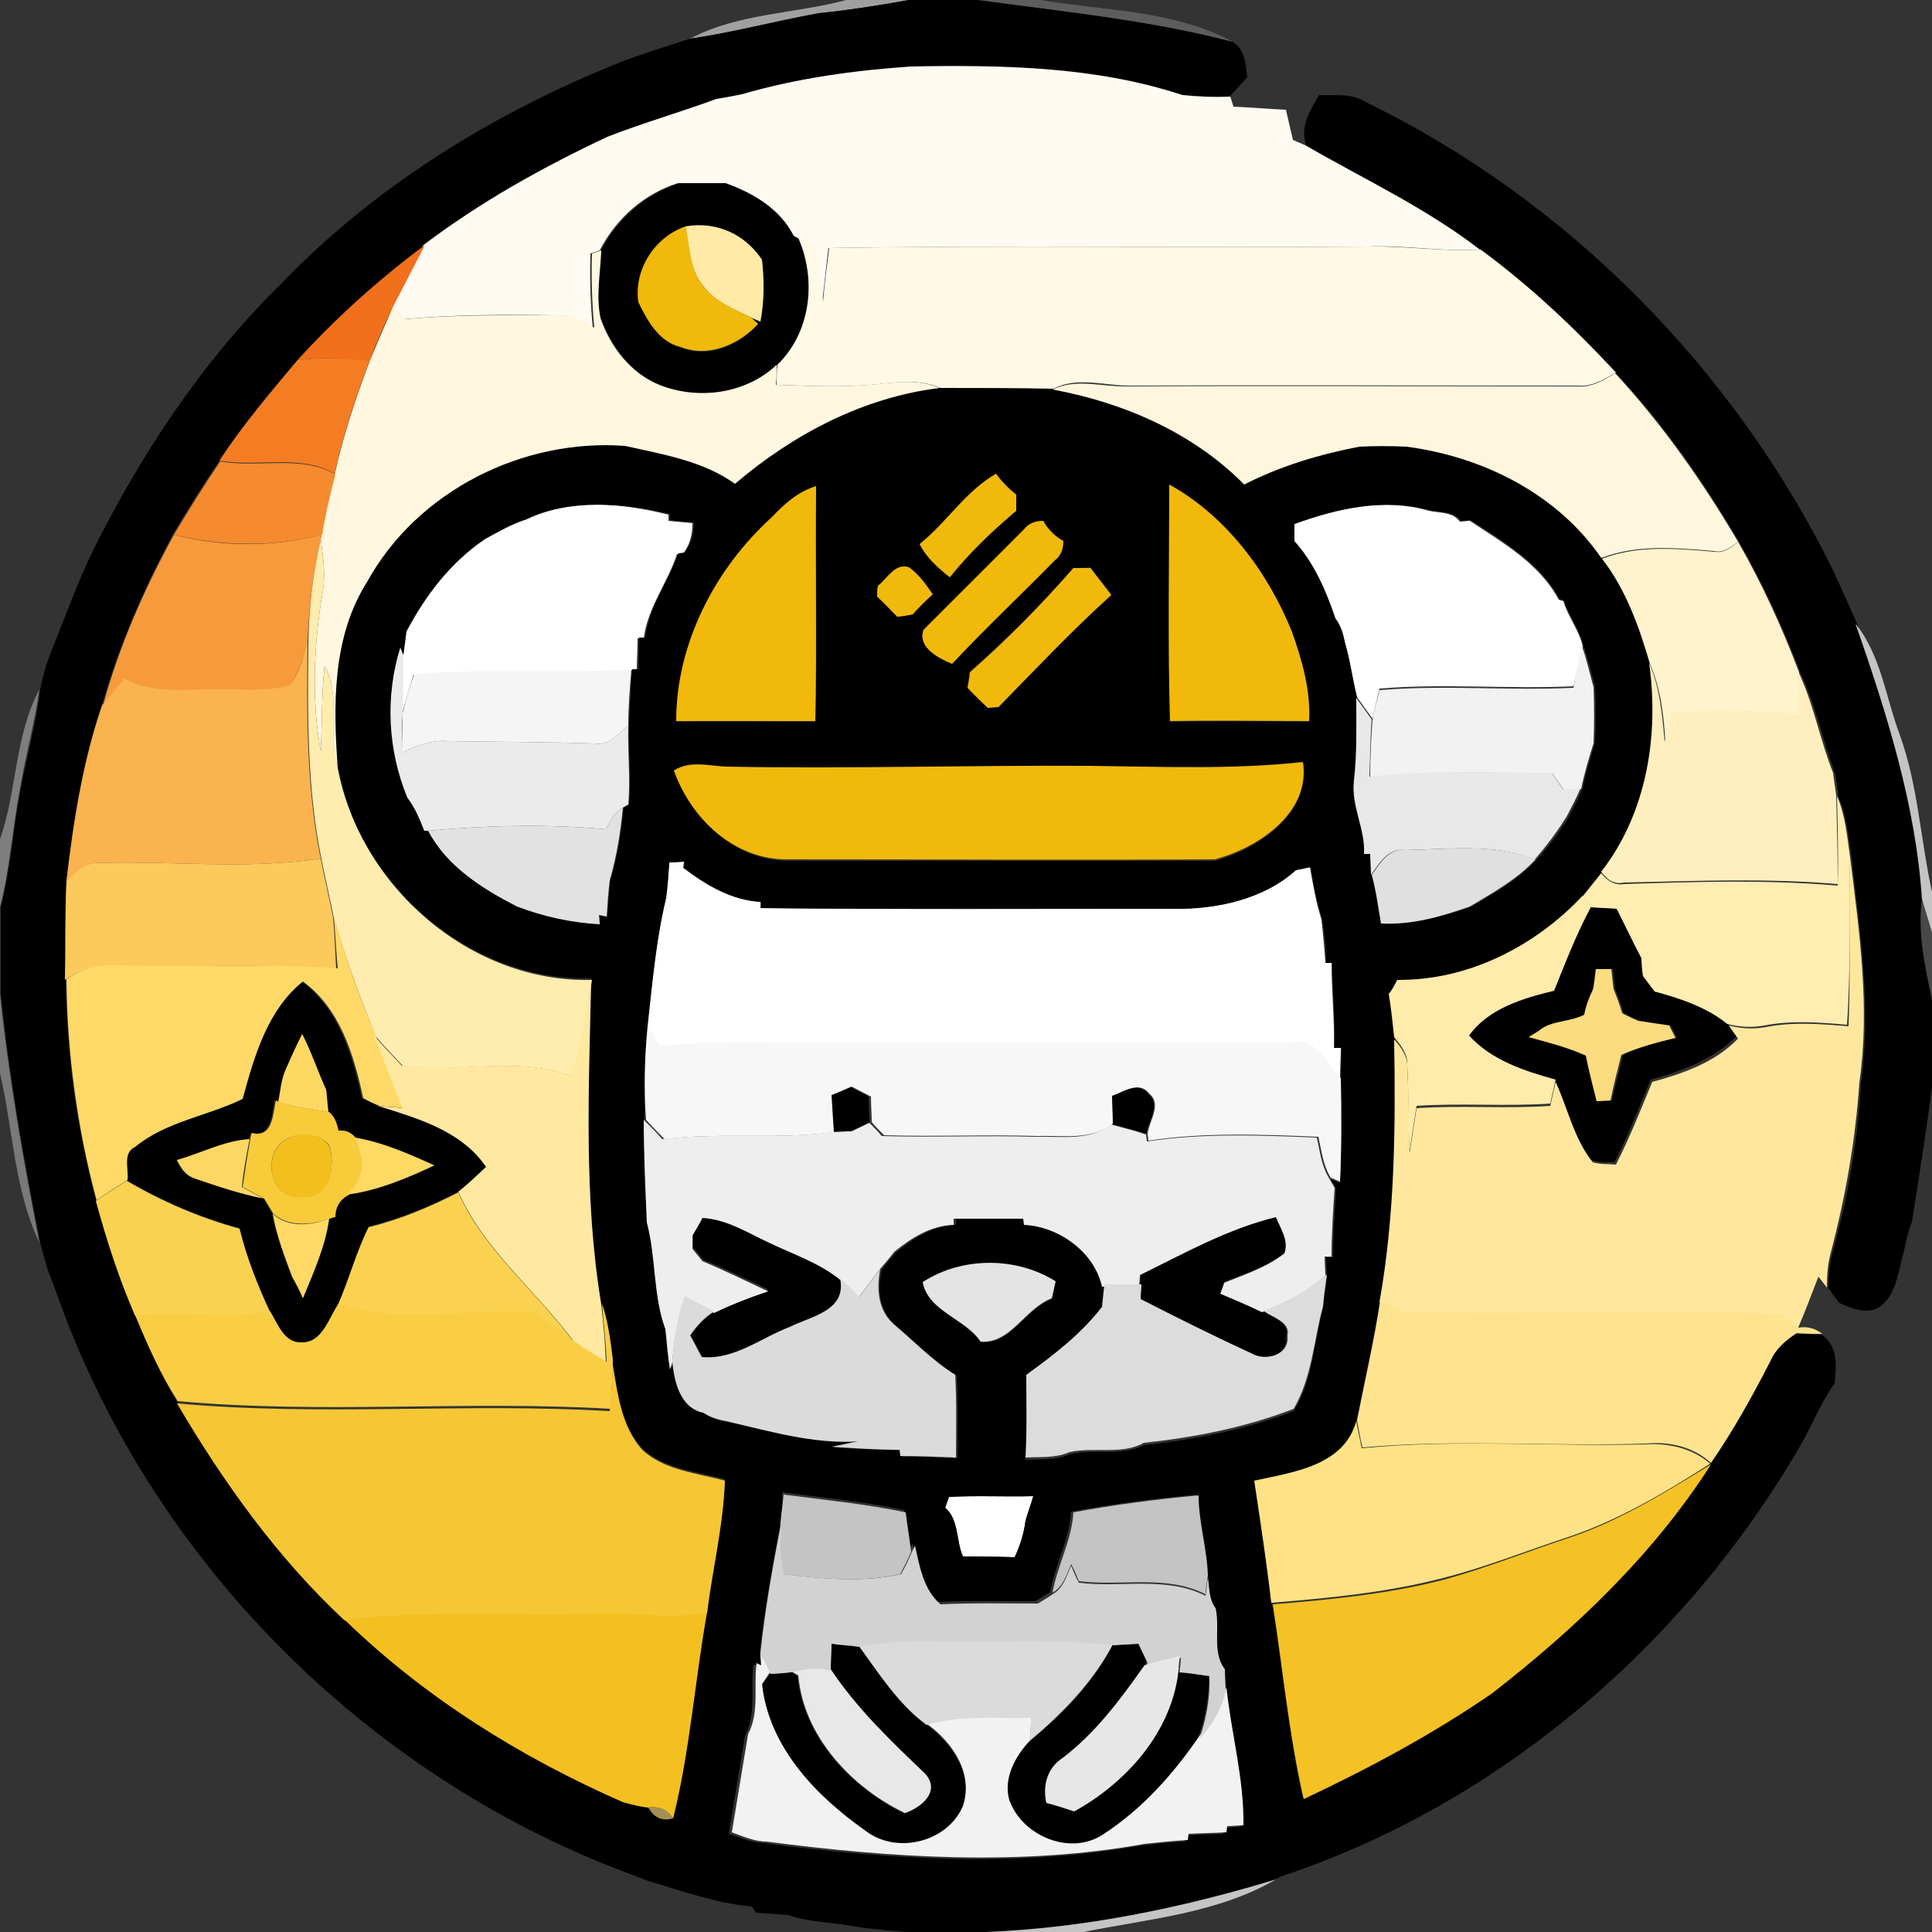 <?xml version="1.0" encoding="utf-8"?>
<!-- Generator: Adobe Illustrator 26.0.3, SVG Export Plug-In . SVG Version: 6.00 Build 0)  -->
<svg version="1.1" id="Layer_1" xmlns="http://www.w3.org/2000/svg" xmlns:xlink="http://www.w3.org/1999/xlink" x="0px" y="0px"
	 viewBox="0 0 250 250" style="enable-background:new 0 0 250 250;" xml:space="preserve">
<rect x="0" y="0" width="250" height="250" fill="#333333" stroke="none"/>
<style type="text/css">
	.st0{fill:#FFFFFF;}
	.st1{fill:#A0A0A0;}
	.st2{fill:#5D5D5D;}
	.st3{fill:#FFFBF2;}
	.st4{fill:#FFEAA7;}
	.st5{fill:#F0B90B;}
	.st6{fill:#FFF9E6;}
	.st7{fill:#F26F1B;}
	.st8{fill:#FFF7DF;}
	.st9{fill:#F47D24;}
	.st10{fill:#FFF7DD;}
	.st11{fill:#F58A2F;}
	.st12{fill:#F79A3B;}
	.st13{fill:#FFECAF;}
	.st14{fill:#FFF3CD;}
	.st15{fill:#F1B90B;}
	.st16{fill:#C4C4C4;}
	.st17{fill:#FAB34E;}
	.st18{fill:#EBEBEB;}
	.st19{fill:#F2F2F2;}
	.st20{fill:#F5F5F5;}
	.st21{fill:#FFEFBE;}
	.st22{fill:#7E7E7E;}
	.st23{fill:#E8E8E8;}
	.st24{fill:#FFEDB2;}
	.st25{fill:#E2E2E2;}
	.st26{fill:#E0E0E0;}
	.st27{fill:#FCC95D;}
	.st28{fill:#FFE89E;}
	.st29{fill:#FFEBAC;}
	.st30{fill:#484848;}
	.st31{fill:#FED967;}
	.st32{fill:#FBDC7E;}
	.st33{fill:#FFE8A0;}
	.st34{fill:#797979;}
	.st35{fill:#F7F7F7;}
	.st36{fill:#FDD963;}
	.st37{fill:#F8CB3B;}
	.st38{fill:#EEEEEE;}
	.st39{fill:#F2BF1D;}
	.st40{fill:#FCD763;}
	.st41{fill:#FED963;}
	.st42{fill:#FAD251;}
	.st43{fill:#FAD250;}
	.st44{fill:#FED965;}
	.st45{fill:#DBDBDB;}
	.st46{fill:#E4E4E4;}
	.st47{fill:#DCDCDC;}
	.st48{fill:#FFE490;}
	.st49{fill:#F9CE45;}
	.st50{fill:#F6C734;}
	.st51{fill:#FFE285;}
	.st52{fill:#F4C225;}
	.st53{fill:#D2D2D2;}
	.st54{fill:#F3C020;}
	.st55{fill:#E7E7E7;}
	.st56{fill:#A39054;}
</style>
<g id="_x23_ffffffff">
	<path class="st0" d="M68.1,67.2c5.7-2.8,12.4-2.1,18.4-0.6l0,0.8c0.8,0.1,2.3,0.2,3.1,0.3c0,1.4-0.3,2.8-1.2,3.9l-0.8,0.1
		c-1.2,3.7-3.8,6.9-4.3,10.9l-0.8,0c0,1.4-0.1,2.8-0.1,4.1l-0.8,0c-9.4,0.6-18.8-0.1-28.1,0.6c-0.5,1.7-1,3.4-1.5,5.1
		c0.1-2.5,0.1-5,0.1-7.5c0.1-0.8,0.3-2.3,0.4-3.1c2.5-4.7,5.8-9,10.2-12C64.5,68.8,66.2,67.8,68.1,67.2z"/>
	<path class="st0" d="M167.5,67.8c5.5-2,11.6-3.4,17.4-1.7c1.3,0.3,3.1,0.1,4,1.4c0.3,0,1-0.1,1.3-0.1c4.2,2.8,9,5.5,11.5,10.2
		l0.6,0.2c0.6,2,2,3.7,2.5,5.8c-0.4,1.8-0.8,3.5-1.2,5.2c-8.4,0.4-16.7-0.4-25.1,0.3c-0.3,1.3-0.6,2.6-0.9,3.9
		c-0.5-0.7-1.5-2.1-2-2.8c-0.6-2.4-0.9-4.8-1.6-7.2c-0.2-1.1-0.5-2.1-1.2-3c-1.2-3.6-2.8-7.2-5.3-10
		C167.4,69.5,167.5,68.4,167.5,67.8z"/>
	<path class="st0" d="M86.6,111.6c0.5,0,1.5-0.1,1.9-0.1l-0.1,0.8c2.9,2.2,6.2,4.2,10,4.4v0.8c17.8,0.2,35.7,0.1,53.5,0.1
		c5.5,0.1,11.5-1.2,15.7-5c0.5-0.1,1.4-0.3,1.9-0.4c0.4,2.3,0.8,4.6,1.5,6.8c0.2,1.9,0.4,3.8,0.5,5.6l0.8,0c0,3.7,0.4,7.3,0.3,11
		l0.9,0c0,1-0.1,3.1-0.1,4.1c-1.8-1.9-3.2-5.2-6.4-4.6c-20.3,0.1-40.7-0.1-61.1,0.1c-6.9,0-13.8-0.3-20.6,0.3
		c-0.5-0.8-1.1-1.7-1.6-2.5c0.7-5.5,1.1-11.2,2.4-16.6C86.4,114.7,86.5,113.1,86.6,111.6z"/>
	<path class="st0" d="M122.8,193.7c3.6-0.2,7.3,0,10.9-0.1c-0.2,0.8-0.8,2.4-1,3.2c-0.2,1.6-0.7,3.2-1.4,4.7c-2.2,0-4.5,0-6.7-0.1
		c-0.9-2-0.5-4.8-2.3-6.3L122.8,193.7z"/>
</g>
<g id="_x23_a0a0a0ff">
	<path class="st1" d="M109.5,0h8.1c-3.8,0.7-7.7,1.3-11.6,1.7c-5.6,1-11.1,2.5-16.7,3.3C95.5,1.7,102.8,1.8,109.5,0z"/>
</g>
<g id="_x23_000000ff">
	<path d="M117.6,0h9c11,1.5,22.1,2.6,32.9,5.4c1.6,1,1.7,2.9,1.9,4.6c-0.6,0.6-1.7,1.9-2.3,2.5c-2.1,0.1-4.1,0-6.2-0.2
		c-11.2-3.8-23.3-3.9-35-3.7c-7.4,0.5-14.8,1.6-22,3.6c-1,0.2-2,0.4-3,0.6c-4.7,1.7-9.5,3.1-14.1,4.9c-8.4,3.9-16.5,8.4-23.8,14
		c-6,4.4-11.5,9.4-16.5,14.9c-3.6,4.2-7.1,8.4-10.1,13c-2.1,3.1-4.1,6.2-6,9.5c-3.8,7-7,14.4-9.2,22.1c-2.5,7.3-3.7,15-4.6,22.7
		c-0.2,4.3-0.2,8.5-0.1,12.8c0.1,9.6,1.4,19.2,3.9,28.6c1.4,5.1,3,10.1,5.1,14.9c1.6,3.8,3.3,7.6,5.4,11.2c6,10.2,13,20,21.7,28.1
		c10.4,10,22.8,17.8,36,23.6c1.1,0.4,2.2,0.6,3.3,0.7c0.7,1.3,1.8,1.8,3.2,1.4c2.2-8.8,2.8-17.8,4.4-26.7c0.8-5.7,2.1-11.3,2.3-17.1
		c-3.6-1-7.7-1.3-10.6-3.9c-2.9-3.1-3.3-7.6-4-11.6c-0.3-2.4-0.6-4.9-1.4-7.2c-2.3-13.9-1.6-28.1-1.3-42.1
		c-15.8,0.4-30.1-12.2-32.9-27.5c-0.6-8.1-0.6-16.8,3.8-24C54,63.5,67.7,56.7,81,57.7c4.9,1.2,10,2,14.2,4.9
		c7.5-6.4,16.6-11.2,26.5-12.4c4.9-0.1,9.7-0.1,14.6,0.1c9.2,1.7,18.2,5.6,24.8,12.3c4.7-2.4,9.8-3.9,14.9-4.9c2-0.1,4.1-0.1,6.1,0
		c9.8,1.3,19.5,6.1,25.2,14.4c3.1,4,4.8,8.8,6.2,13.6c1.2,9.4-0.4,19.5-6.3,27.2c-0.8,1-1.6,2-2.4,3c-6.1,6.6-14.9,11-24,10.9
		c-0.2,0.5-0.8,1.4-1,1.9c0.3,1.9,0.5,3.8,0.7,5.6c0.2,11.4,0.1,22.8-1.9,34c-0.9,5.2-2,10.4-3.1,15.6c-1.6,5.8-8.2,6.6-13.2,7.7
		c0.8,5.3,1.6,10.6,2.3,15.9c1.4,8.4,2.1,16.9,4,25.2c8.4-4,16.7-8.4,24.4-13.7c10.8-8.4,20.9-18,28.3-29.6
		c2.9-4.2,5.4-8.7,7.7-13.2c0.7-1.6,2-2.7,3.4-3.6c1.1,0,2.2,0.1,3.3,0.1c2.2,1.5,1.9,4,1.7,6.3c-1.8,2.5-2.9,5.4-4.4,8
		c-14.9,25.7-38.9,46.4-67.2,55.8l-0.8,0.4c-12.2,3.7-24.7,6.3-37.5,6.8h-10.1c-2.9-0.2-5.7-0.5-8.5-1c-2.3-0.3-4.7-0.4-6.9-1.2
		c-1.4-0.1-2.8-0.2-4.2-0.3c-0.1-0.2-0.4-0.6-0.5-0.8c-4.6-0.4-9-2-13.4-3.3c-1-0.4-1.9-0.7-2.9-1.1c-34-12.8-61.8-40.9-73.8-75.3
		c-0.4-1-0.7-1.9-1.1-2.9c-0.3-1.1-0.6-2.2-0.9-3.3c-2.1-10.7-4-21.4-5.1-32.2v-11.2c1.3-5.1,1.6-10.3,2.6-15.4
		c0.8-4.3,2-8.5,2.5-12.8C5.4,88.1,5.7,87,6,86c0.4-1,0.7-2,1.1-2.9c1.6-4,3.1-8.1,5-12c6.2-12.4,14-24.2,23.9-34
		C48.5,24,64.2,14.4,80.9,7.8c2.8-1,5.6-1.9,8.4-2.8c5.6-0.8,11.1-2.3,16.7-3.3C109.9,1.3,113.7,0.7,117.6,0 M119,70.4
		c0.9,1.8,2.4,3.1,3.9,4.3c2.5-3.2,5.4-6.1,8.6-8.6c0-0.7,0-1.4,0-2.1c-1-0.7-1.9-1.6-2.6-2.7C125,63.5,122.5,67.6,119,70.4
		 M99.9,66.9c-7.3,6.7-12.4,16.4-12.4,26.5c6-0.1,12,0,18,0c0.3-10.1,0-20.3,0.1-30.4C103.2,63.6,101.5,65.2,99.9,66.9 M151.3,62.7
		c0,10.2-0.2,20.5,0.1,30.7c6-0.1,12-0.1,18,0c0.2-4-0.9-7.8-2.2-11.5C164.1,74.1,158.8,66.8,151.3,62.7 M68.1,67.2
		c-1.9,0.6-3.6,1.6-5.3,2.5c-4.5,3-7.7,7.3-10.2,12c-0.1,0.8-0.3,2.3-0.4,3.1l-0.4-1c-1.9,6.4-1.6,13.2,1,19.4
		c1,1.3,1.6,2.8,2.2,4.3l0.5,0c2.4,4.6,7,7.5,11.5,9.8c3.4,1.3,7.1,2.1,10.7,2.3l-0.1-1.2l1,0.2c0.1-1.6,0.2-3.2,0.4-4.7
		c0.9-3,1.4-6.2,1.7-9.4l0.7-0.4c0.3-3.4-0.1-6.8,0-10.2c0.1-2.4,0.2-4.9,0.4-7.3l0.8,0c0-1.4,0.1-2.8,0.1-4.1l0.8,0
		c0.5-4,3-7.2,4.3-10.9l0.8-0.1c0.9-1.2,1.2-2.5,1.2-3.9c-0.8-0.1-2.3-0.2-3.1-0.3l0-0.8C80.6,65.1,73.8,64.5,68.1,67.2 M167.5,67.8
		c0,0.6,0,1.8,0,2.3c2.6,2.8,4.1,6.5,5.3,10c0.6,0.9,1,1.9,1.2,3c0.7,2.3,1,4.8,1.6,7.2c0.1,3.6,0.2,7.2-0.3,10.7
		c-0.5,3.3,1.4,6.3,1.4,9.5l0.8,0c0,0.7,0.1,2.1,0.1,2.7c0.2,0.7,0.5,2,0.7,2.7c0.2,1.2,0.4,2.4,0.6,3.6c4,0.2,7.8-0.9,11.5-2.2
		c3-1.7,6.1-3.5,8.5-6.1c1.5-1.7,2.9-3.5,4.1-5.5c0.6-1.2,1.3-2.5,1.8-3.7c0.4-2,1-3.9,1.6-5.9c0.1-2.4,0.1-4.9,0-7.3
		c-0.5-1.8-0.9-3.5-1.5-5.3c-0.5-2.1-1.9-3.8-2.5-5.8l-0.6-0.2c-2.5-4.7-7.2-7.4-11.5-10.2c-0.3,0-1,0.1-1.3,0.1
		c-0.9-1.3-2.6-1.1-4-1.4C179.1,64.4,173,65.8,167.5,67.8 M132.5,68.5c-4.3,4.4-8.7,8.7-13,13c-0.8,2.3,2,3.7,3.7,4.4
		c4.3-4.6,8.9-9,13.3-13.4c0.8-0.6,1.1-1.5,1.1-2.5c-1.1-0.6-2-1.5-2.6-2.6C134.1,67.4,133.1,67.7,132.5,68.5 M113.6,75.8
		c0,0.3-0.1,1-0.1,1.4c0.9,0.9,1.7,1.8,2.6,2.6c0.5-0.1,1.5-0.3,2-0.3c0.8-0.9,1.7-1.8,2.6-2.6c-0.9-1.2-1.8-2.6-3.1-3.5
		C115.7,72.9,114.8,74.9,113.6,75.8 M138.9,73.5c-4.2,4.8-8.7,9.2-13.4,13.4c-0.1,0.5-0.3,1.5-0.3,2c0.9,0.9,1.8,1.7,2.6,2.6
		c0.3,0,1-0.1,1.4-0.1c4.8-4.9,9.5-9.9,14.6-14.5c-0.9-1.2-1.8-2.3-2.7-3.5C140.4,73.5,139.7,73.5,138.9,73.5 M87.2,99.7
		c2.2,6.2,7.8,11.7,14.8,11.7c18.4,0,36.8,0,55.2,0c5.6-1.5,12.4-6.1,11.4-12.6c-9.2,1-18.4,0.6-27.6,0.5c-15.6-0.2-31.3,0.3-47,0.1
		C91.7,99,89.2,98.3,87.2,99.7 M86.6,111.6c-0.1,1.5-0.2,3.1-0.4,4.6c-1.3,5.4-1.8,11.1-2.4,16.6c-0.3,4-0.4,8-0.4,12.1
		c0,4.4,0.2,8.8,0.5,13.2c1.2,4.5,0.7,9.4,2.4,13.8c0.2,1.7,0.3,3.5,0.6,5.2l0.3-0.9c0.2,2.6,1,6.1,4,6.7c0.9,0.6,1.9,1,3,1.1
		c5.6,1.2,11.3,2.9,17.1,2.6c-1.2,0.2-2.3,0.5-3.5,0.7c2.9,0.2,5.8,0.3,8.8,0.4l0.1,0.8c2.4,0,4.8,0.1,7.2,0.2
		c0-3.6,0.1-7.1-0.1-10.7c-2.9-1.8-5.3-4.3-7.9-6.5c-2.1-1.8-2.4-4.6-1.8-7.2c0.6-0.8,1.3-1.6,1.9-2.3c2.3-1.8,4.7-3.4,7.7-3.5
		l0-0.8c3,0,6,0,9,0l0.1,0.8c4.5,0.3,9.2,3.5,10.1,8c-0.1,0.9-0.2,1.9-0.3,2.9c-2.7,3.5-6.2,6.2-9.8,8.8c0.1,3.6,0.1,7.1-0.1,10.7
		c1.9-0.1,3.9,0.1,5.7-0.7c3.1-0.8,6.8,0.3,9.6-1.2c6.6-0.7,13.2-2,19.4-4.4c2.5-4,2.6-8.8,3.8-13.3c0.2-1.4,0.4-2.7,0.5-4.1
		c0-0.6-0.1-1.8-0.1-2.5l0.9,0c0-2.9,0.2-5.9,0.4-8.9l-0.7-1.2l1.2,0.5c0.2-4.5,0.2-9,0.1-13.4c0-1,0.1-3.1,0.1-4.1l-0.9,0
		c0.1-3.7-0.3-7.3-0.3-11l-0.8,0c0-1.9-0.2-3.8-0.5-5.6c-0.7-2.2-1.1-4.5-1.5-6.8c-0.5,0.1-1.4,0.3-1.9,0.4c-4.2,3.8-10.2,5-15.7,5
		c-17.8-0.1-35.7,0.1-53.5-0.1v-0.8c-3.8-0.2-7.1-2.2-10-4.4l0.1-0.8C88.1,111.5,87.1,111.6,86.6,111.6 M119.4,165.9
		c0.7,3.8,5.5,4.8,7.5,7.8c4,0.3,5.8-4.3,9.2-5.6c0.1-0.8,0.3-1.5,0.5-2.2C131.5,162.6,124.5,162.6,119.4,165.9 M101,197
		c-1,5.6-2.1,11.2-2.7,16.9c0,0.4,0.1,1.2,0.1,1.6l-0.9-0.1c-0.4,3,0.4,6.4-1.1,9.2c-0.7,4.2-1.4,8.5-2.1,12.7
		c1.5,0.5,2.9,1.1,4.5,1.2c16.2,2.1,32.8,3.2,48.9,0.3c1.9-0.2,3.7-0.4,5.6-0.5l0.1-0.8c1.6-0.1,3.3-0.1,4.9-0.2l0.1-0.8
		c0.5,0,1.6-0.1,2.1-0.1c0.1-6-1.5-11.9-2.2-17.9c0-0.7-0.1-2.1-0.1-2.8c-1.7-2.2-0.6-5.3-1.2-7.9c-0.8-1.2-0.7-2.7-1-4
		c-0.1-3.5-1.2-6.9-1.2-10.4c-5.4,0.5-10.8,1.2-16.2,2.2c-0.2,3.6-2.1,6.9-2.7,10.4c-0.5,0.3-1.4,0.9-1.9,1.2
		c-4.2,0-8.4-0.1-12.6,0.1c-2.2-1.9-2.7-4.9-3.3-7.6l-0.4,0.8c-0.2-1.7-0.4-3.4-0.7-5.1c-5.2-1.1-10.5-1.6-15.8-2.3
		C101.3,194.6,101.2,195.8,101,197 M122.8,193.7l-0.5,1.4c1.8,1.5,1.4,4.3,2.3,6.3c2.2,0,4.5,0,6.7,0.1c0.7-1.5,1.2-3.1,1.4-4.7
		c0.2-0.8,0.8-2.4,1-3.2C130.1,193.7,126.5,193.5,122.8,193.7z"/>
	<path d="M169,18.8c-0.8-2.4,0.5-4.5,1.7-6.5c2,0.1,4.2-0.3,6,0.9c26.2,12.7,47.8,34.7,60.6,60.8c1,2.2,2,4.4,3,6.7
		c4,11.5,7.8,23.4,8.6,35.7c-0.6,4.4,0.3,8.8,1.3,13.1v9.6c-0.8,6.4-1.8,12.7-2.8,19c-0.5,1.3-0.8,2.7-1.1,4.1
		c-0.7,2.4-0.9,5.4-3.2,7c-1.7,0.9-3.5,0.1-5.1-0.6c-0.4-0.5-1-1.4-1.4-1.9c0-1.5,0.1-3,0.5-4.5c2-7.2,3.3-14.5,3.7-22
		c1.4-9.7-0.1-19.5-1.2-29.2c-0.4-2.6-0.6-5.4-1.7-7.9c-0.1-1-0.3-2-0.4-2.9c-1.5-4-2.4-8.3-4.1-12.2l-0.4-0.9
		c-2.2-5.8-4.8-11.5-7.9-16.9c-4.6-7.8-9.7-15.2-15.9-21.8c-5.4-5.8-11.2-11.2-17.5-15.9C184.6,26.9,176.6,23.2,169,18.8z"/>
	<path d="M77.8,32.4c2.1-4.1,5.7-7.2,10.1-8.7c2.1,0,4.1,0,6.2,0c3.5,1.3,6.9,3.3,8.8,6.8c0.1,0.1,0.4,0.2,0.5,0.3
		c2.3,5.5,1.6,12.2-2.8,16.4c-4,3.8-10.2,4.6-15.2,2.6c-3.7-1.5-6.3-5-7.6-8.6C77,38.3,77.6,35.3,77.8,32.4 M88.7,29.3
		c-4,1.3-6.7,5.6-6.1,9.8c1.2,2.4,2.6,5.1,5.5,5.9c3.6,1.4,7.5-0.3,10-3l-0.9-0.8l1.2,0.5c0.5-2.6,0.5-5.3,0.2-8
		C96.4,30.3,92.7,28.6,88.7,29.3z"/>
	<path d="M205.9,117.3c1.1,0.1,2.2,0.1,3.3,0.2c1,2.1,2.1,4.2,3.2,6.4c0.1,0.6,0.2,1.7,0.2,2.3c0.4,0.5,1.1,1.5,1.5,2
		c3.3,0.9,6.7,2,9.4,4.2c0.3,0.4,0.9,1.3,1.2,1.7c-3,3-7.1,4.5-11.1,5.6c-1.5,3.6-2.9,7.2-4.7,10.7c-1-0.1-2,0.1-3-0.3
		c-2.4-3-3.2-6.9-4.8-10.4c-4.1-1.2-8.3-2.5-11.2-5.7c2.6-3.6,7-4.8,11-5.8C202.6,124.5,204,120.8,205.9,117.3 M206.5,125.4
		c-0.1,0.7-0.2,2-0.2,2.7c-0.5,1-0.9,2.1-1.1,3.2c-1.9,1-4.3,0.7-5.9,2.1c-0.3,0.2-1,0.6-1.3,0.8c2.5,0.7,5,1.4,7.4,2.4
		c0.4,2,0.9,4,1.4,5.9l1.8-0.1c0.4-2,1-3.9,1.4-5.9c2.2-1,4.6-1.7,7-2.2c-0.2-0.4-0.6-1.2-0.8-1.6c-1.3-0.2-2.7-0.4-4-0.6
		c-0.5-0.2-1.6-0.8-2.1-1c-0.3-1.1-0.7-2.1-1.1-3.1c-0.1-0.7-0.2-2-0.3-2.6C208,125.4,207,125.4,206.5,125.4z"/>
	<path d="M31.2,142.2c1.5-5.5,3.2-11.5,7.8-15.2c4.8,3.5,6.6,9.5,7.8,15.1c0.5,0.2,1.6,0.7,2.1,1c5.1,1.6,10.8,3.2,14,7.9
		c-1.2,1.1-2.3,2.2-3.6,3.2c-3.7,1.9-7.6,3.5-11.6,4.5c-1.6,3.2-2.5,6.8-3.9,10c-1.2,1.8-2.1,5.1-4.8,5c-2.3,0.1-3-2.6-4.1-4.1
		c-1.6-3.4-3-7-3.9-10.7c-5.1-1.4-10.1-3.5-14.6-6.2c0.2-1.4-0.7-3.5,1-4.3C21.4,145.2,26.7,144.5,31.2,142.2 M37.1,138.1
		c-0.7,1.4-0.9,3-1,4.5l-0.6-0.2c-0.3,1.8-0.4,4.9-3.1,4.2c0,0.2-0.1,0.6-0.2,0.8c-3.3,0.2-6.2,1.9-9.4,2.7c0.5,1,1.1,2.1,2.3,2.3
		c2.9,1,5.9,2,8.9,2.6c0.3,0.5,0.9,1.5,1.2,2c0.5,2.8,1.5,5.5,2.5,8.1c0.5,0.9,1,1.8,1.4,2.8c1.4-3.3,3-6.7,3.4-10.3
		c0.2-0.1,0.5-0.1,0.7-0.2c0-1.2,0.5-2.2,1.6-2.8c4-0.6,7.8-2.2,11.4-3.8c-3.3-1.5-6.7-3-10.3-3.6c-0.5-0.7-1.2-1-2.2-0.9
		c-0.1-1-0.5-1.8-1.2-2.4c-0.1-0.7-0.2-2.2-0.3-2.9c-1.1-2.4-1.9-4.8-3.1-7.2C38.4,135.2,37.8,136.6,37.1,138.1z"/>
	<path d="M107.3,141.7c0.7-0.3,2-0.9,2.6-1.1c0.6,0.3,1.9,1,2.5,1.3c0,1.1,0.1,2.2,0.1,3.3c-0.8,0.4-1.5,0.7-2.3,1.1
		c-0.7,0-1.9,0.1-2.6,0.1C107.5,144.8,107.4,143.3,107.3,141.7z"/>
	<path d="M143.7,141.8c1.5-0.5,3.4-2,4.8-0.3c1.8,1.4,0.1,3.5-0.2,5.2c-1.5-0.5-3-0.9-4.6-1.3C143.8,144.5,143.7,142.7,143.7,141.8z
		"/>
	<path d="M89.7,159.7c0.3-0.6,1-1.8,1.3-2.3c3.1,0.2,5.8,1.9,8.6,3.2c3.1,1.5,6.5,2.6,9.2,4.8c0.9,4.2-3.7,4.9-6.5,6.3
		c-3.8,1.4-7.2,4.3-11.4,3.9c-0.4-0.7-1.1-2.1-1.5-2.8c0.9-1.2,1.8-2.3,3.1-3.1c2.3-1.1,4.6-2,7-2.8c-2.8-1.3-5.6-2.7-8.5-3.9
		c-0.3-0.4-1-1.2-1.3-1.6C89.7,161,89.7,160.2,89.7,159.7z"/>
	<path d="M147.6,164.8c5.7-2.9,11.4-6,17.6-7.5c0.6,1.5,1.6,3.1,1.1,4.7c-2.3,1.9-5.1,2.8-7.8,3.8c-0.1,0.4-0.4,1-0.5,1.4
		c1.8,0.8,3.7,1.5,5.4,2.4c1.2,0.9,3.5,1.4,3,3.3c0.4,2.6-2.9,3.4-4.7,2.3c-4.9-2.2-9.6-4.6-14.3-7c0-0.5,0-1.4,0.1-1.9
		C147.6,166,147.6,165.2,147.6,164.8z"/>
	<path d="M107.6,212.4c1.2,0.1,2.3,0.2,3.5,0.4c2.7,3.7,5.2,7.7,8.9,10.5c3.3,2.4,6,6.4,4.6,10.6c-2,4.7-8.6,6.3-12.6,3.2
		c-6.4-4.5-12.6-10.9-13.4-19c0.3-0.4,0.8-1.2,1.1-1.6c0.7,0,2-0.1,2.6-0.2l0.9,0.6c0.7,7.9,7,14.4,13.8,17.8
		c2.1-0.8,4.7-2.8,2.6-5.1c-4.4-4.2-8.8-8.4-12.2-13.5C107.5,214.8,107.5,213.6,107.6,212.4z"/>
	<path d="M144.1,212.6c1,0,2-0.1,3.1-0.2c0.3,0.6,0.9,1.9,1.2,2.5l-0.3,0.5c-3.1,4.4-6.3,8.8-10.6,12c-2,1.3-2.6,3.5-2.1,5.8
		c1.2,0.4,2.4,0.8,3.6,1.1c6.8-3.8,12.6-10.3,13.5-18.2c1.3,0.2,2.6,0.4,3.9,0.5c0.1,2.8-0.4,5.5-1.3,8.1c-3.4,5-7.5,9.6-12.6,12.9
		c-4.3,2.8-10.4,0.1-12.1-4.5c-0.8-2.9,0.8-5.7,2.7-7.7C137.6,221.8,141.6,217.7,144.1,212.6z"/>
</g>
<g id="_x23_5d5d5dff">
	<path class="st2" d="M126.6,0h8c8.3,1.4,17.3,1.3,24.9,5.4C148.8,2.6,137.6,1.5,126.6,0z"/>
</g>
<g id="_x23_fffbf2ff">
	<path class="st3" d="M96,12.2c7.2-2.1,14.6-3.1,22-3.6c11.7-0.2,23.8,0,35,3.7c2,0.2,4.1,0.3,6.2,0.2c0.1,0.3,0.3,0.9,0.4,1.3
		c2.3,0.1,4.6,0.3,6.8,0.4c0.3,1.3,0.6,2.6,0.9,3.9c0.4,0.2,1.2,0.5,1.6,0.7c7.6,4.4,15.6,8.1,22.6,13.5c-4.8,0.3-9.7-0.6-14.5-0.4
		c-23.2,0.2-46.5-0.2-69.8,0.2c-0.3,2.3-0.5,4.6-0.8,6.9c-0.3-2.4-0.5-4.7-1.1-7c-0.5-0.3-1.6-0.9-2.1-1.2c-0.1-0.1-0.4-0.2-0.5-0.3
		c-1.8-3.5-5.2-5.5-8.8-6.8c-2.1,0-4.1,0-6.2,0c-4.4,1.4-8,4.6-10.1,8.7c-0.3,0.1-0.9,0.3-1.2,0.4c-0.1,3.2,0,6.4,0.3,9.6
		c-1.5-0.8-3.1-1.7-4.9-1.6c-6.5-0.1-13.1-0.1-19.6,0.5c-0.4-0.4-1.2-1.2-1.6-1.5c1.4-2.7,2.8-5.4,4.2-8.1
		c7.4-5.6,15.5-10.1,23.8-14c4.6-1.8,9.5-3.2,14.1-4.9C94,12.6,95,12.4,96,12.2z"/>
</g>
<g id="_x23_ffeaa7ff">
	<path class="st4" d="M88.7,29.3c4-0.7,7.7,1,9.9,4.3c0.3,2.7,0.3,5.3-0.2,8l-1.2-0.5C95,40,92.5,39.1,91,37
		C89.2,34.9,89.2,31.9,88.7,29.3z"/>
</g>
<g id="_x23_f0b90bff">
	<path class="st5" d="M82.6,39.1c-0.6-4.2,2.1-8.4,6.1-9.8c0.6,2.6,0.5,5.6,2.3,7.7c1.5,2,4,3,6.2,4.1l0.9,0.8
		c-2.5,2.7-6.4,4.4-10,3C85.2,44.2,83.8,41.5,82.6,39.1z"/>
	<path class="st5" d="M119,70.4c3.5-2.8,6-6.9,9.9-9.1c0.7,1,1.6,1.9,2.6,2.7c0,0.7,0,1.4,0,2.1c-3.1,2.6-6.1,5.5-8.6,8.6
		C121.4,73.5,119.9,72.2,119,70.4z"/>
	<path class="st5" d="M99.9,66.9c1.6-1.7,3.4-3.3,5.7-4c-0.1,10.1,0.1,20.3-0.1,30.4c-6,0-12,0-18,0C87.5,83.3,92.5,73.6,99.9,66.9z
		"/>
	<path class="st5" d="M151.3,62.7c7.4,4.1,12.8,11.4,15.9,19.1c1.3,3.7,2.4,7.5,2.2,11.5c-6,0-12-0.1-18,0
		C151.1,83.2,151.3,72.9,151.3,62.7z"/>
	<path class="st5" d="M132.5,68.5c0.6-0.8,1.5-1.1,2.5-1.1c0.6,1.1,1.5,2,2.6,2.6c0,1-0.3,1.9-1.1,2.5c-4.4,4.5-9,8.8-13.3,13.4
		c-1.7-0.7-4.5-2.1-3.7-4.4C123.8,77.2,128.2,72.8,132.5,68.5z"/>
	<path class="st5" d="M138.9,73.5c0.7,0,1.4,0,2.2,0c0.9,1.2,1.8,2.3,2.7,3.5c-5.1,4.6-9.8,9.6-14.6,14.5c-0.3,0-1,0.1-1.4,0.1
		c-0.9-0.9-1.8-1.7-2.6-2.6c0.1-0.5,0.3-1.5,0.3-2C130.3,82.8,134.8,78.2,138.9,73.5z"/>
	<path class="st5" d="M87.2,99.7c2.1-1.3,4.5-0.6,6.8-0.5c15.7,0.3,31.4-0.2,47-0.1c9.2,0.1,18.5,0.5,27.6-0.5
		c1,6.6-5.8,11.1-11.4,12.6c-18.4,0.1-36.8,0-55.2,0C95,111.3,89.4,105.9,87.2,99.7z"/>
</g>
<g id="_x23_fff9e6ff">
	<path class="st6" d="M103.3,30.8c0.5,0.3,1.6,0.9,2.1,1.2c0.6,2.3,0.8,4.7,1.1,7c0.2-2.3,0.5-4.6,0.8-6.9c23.2-0.4,46.5,0,69.8-0.2
		c4.8-0.1,9.7,0.7,14.5,0.4c6.4,4.7,12.1,10.1,17.5,15.9c-1.5,0.9-3.2,1.9-5,1.7c-19.3,0-38.7-0.1-58,0c-3.2,0-6.7-1.2-9.8,0.4
		c-4.9-0.1-9.7-0.1-14.6-0.1c-3.4-1.5-7.1-0.4-10.7-0.3c-3.5,0.2-7,0-10.5-0.1c0-0.6,0-1.9,0.1-2.6C104.9,43,105.7,36.3,103.3,30.8z
		"/>
</g>
<g id="_x23_f26f1bff">
	<path class="st7" d="M38.5,46.6c5-5.5,10.6-10.5,16.5-14.9c-1.4,2.7-2.8,5.4-4.2,8.1c-1.1,2.3-2.1,4.6-3,7
		C44.7,46.3,41.6,46.2,38.5,46.6z"/>
</g>
<g id="_x23_fff7dfff">
	<path class="st8" d="M76.6,32.8c0.3-0.1,0.9-0.3,1.2-0.4c-0.1,2.9-0.7,5.9-0.1,8.8c1.3,3.7,3.9,7.1,7.6,8.6c5,2,11.2,1.2,15.2-2.6
		c0,0.6,0,1.9-0.1,2.6c3.5,0.1,7,0.3,10.5,0.1c3.6-0.1,7.2-1.2,10.7,0.3c-9.9,1.2-19,6-26.5,12.4c-4.2-3-9.3-3.8-14.2-4.9
		C67.7,56.7,54,63.5,47.5,75.3c-4.5,7.1-4.4,15.9-3.8,24C42.3,95,44.2,90,42,86.2c-0.4,3.7-0.3,7.3-0.5,11
		c-1.2-6.7-0.9-13.6,0.2-20.3c0.5-2.4,0.1-4.8-0.2-7.1l0.1-0.6c0.4-2.6,1.1-5.2,1.7-7.8c1.1-5,2.7-9.8,4.5-14.6c1-2.4,2-4.7,3-7
		c0.4,0.4,1.2,1.1,1.6,1.5c6.5-0.6,13.1-0.5,19.6-0.5c1.8-0.1,3.3,0.8,4.9,1.6C76.6,39.2,76.5,36,76.6,32.8z"/>
</g>
<g id="_x23_f47d24ff">
	<path class="st9" d="M38.5,46.6c3.1-0.4,6.2-0.3,9.3,0.1c-1.8,4.8-3.4,9.6-4.5,14.6c-4.4-2.6-10-0.8-14.9-1.7
		C31.4,55,35,50.8,38.5,46.6z"/>
</g>
<g id="_x23_fff7ddff">
	<path class="st10" d="M204,50c1.9,0.2,3.5-0.8,5-1.7c6.1,6.6,11.3,14,15.9,21.8c-0.9,0.7-1.9,1.5-3.1,1.2
		c-4.9-0.4-9.9-0.9-14.6,0.9c-5.7-8.3-15.3-13.1-25.2-14.4c-2-0.1-4.1-0.1-6.1,0c-5.2,1-10.2,2.5-14.9,4.9
		c-6.6-6.7-15.6-10.6-24.8-12.3c3.1-1.5,6.5-0.3,9.8-0.4C165.3,49.9,184.7,50,204,50z"/>
</g>
<g id="_x23_f58a2fff">
	<path class="st11" d="M22.5,69.2c1.9-3.2,3.9-6.4,6-9.5c4.9,0.9,10.5-0.9,14.9,1.7c-0.7,2.6-1.3,5.2-1.7,7.8
		C35.3,70.8,28.7,70.7,22.5,69.2z"/>
</g>
<g id="_x23_f79a3bff">
	<path class="st12" d="M22.5,69.2c6.2,1.6,12.9,1.6,19.1,0l-0.1,0.6c-1,4.3-1.5,8.7-1.7,13.1c-0.5,2-1.1,4-2.2,5.8
		c-2.8,0.9-5.8,0.6-8.6,0.6c-4.3-0.1-8.8,0.6-12.8-1.4c-1,1.2-2,2.3-2.9,3.5C15.4,83.6,18.7,76.2,22.5,69.2z"/>
</g>
<g id="_x23_ffecafff">
	<path class="st13" d="M41.5,69.8c0.3,2.4,0.7,4.8,0.2,7.1c-1.1,6.7-1.4,13.6-0.2,20.3c0.2-3.7,0.1-7.4,0.5-11
		c2.2,3.9,0.4,8.8,1.7,13.1c2.8,15.3,17.1,27.9,32.9,27.5c-0.6,4.2-1.2,8.5-2.6,12.5c-7-2.7-14.5-0.4-21.8-1.3
		c-1.2-1.3-2.5-2.6-3.6-3.9c-2-5-3.9-10.1-5.4-15.3c-0.5-2.5-1.1-5.1-1.6-7.6c-1.9-9.3-1.8-18.8-1.7-28.3
		C40,78.4,40.5,74.1,41.5,69.8z"/>
</g>
<g id="_x23_fff3cdff">
	<path class="st14" d="M224.9,70.1c3.1,5.4,5.7,11.1,7.9,16.9c0,1.8,0,3.6,0.1,5.5c-5.5-0.5-11-0.7-16.4-0.2c-0.4,1.3-0.7,2.5-1,3.8
		c-0.2-3.5-0.6-7-2-10.2c-1.4-4.8-3.1-9.6-6.2-13.6c4.7-1.8,9.7-1.3,14.6-0.9C223.1,71.6,224.1,70.8,224.9,70.1z"/>
</g>
<g id="_x23_f1b90bff">
	<path class="st15" d="M113.6,75.8c1.2-0.9,2.2-3,4-2.4c1.3,0.9,2.2,2.2,3.1,3.5c-0.9,0.8-1.8,1.7-2.6,2.6c-0.5,0.1-1.5,0.3-2,0.3
		c-0.9-0.9-1.7-1.8-2.6-2.6C113.5,76.8,113.5,76.2,113.6,75.8z"/>
</g>
<g id="_x23_c4c4c4ff">
	<path class="st16" d="M240.1,80.7c3.3,4.1,3.9,9.5,5.7,14.3c2.4,6.6,2.7,13.6,4.2,20.4v5.4c-0.4-1.5-0.9-2.9-1.3-4.4
		C247.9,104.1,244.1,92.2,240.1,80.7z"/>
	<path class="st16" d="M101,197c0.1-1.2,0.3-2.4,0.4-3.6c5.3,0.7,10.6,1.2,15.8,2.3c0.2,1.7,0.5,3.4,0.7,5.1c-0.4,1-0.9,1.9-1.4,2.9
		c-5,1.1-10.2,0.6-15.2,0C101.1,201.4,100.9,199.2,101,197z"/>
	<path class="st16" d="M138.9,195.7c5.3-1,10.8-1.7,16.2-2.2c0,3.5,1.1,6.9,1.2,10.4c-0.1,0.6-0.3,1.8-0.3,2.4
		c-5.1-2.6-10.9-1-16.4-1.7c-0.3-0.7-0.6-1.5-1-2.2c-0.6,1.4-1,2.9-2.4,3.7C136.8,202.6,138.7,199.3,138.9,195.7z"/>
	<path class="st16" d="M127.6,250c12.7-0.5,25.3-3.1,37.5-6.8c-7.6,4.4-16.5,5.1-24.9,6.8H127.6z"/>
</g>
<g id="_x23_fab34eff">
	<path class="st17" d="M37.6,88.6c1.2-1.7,1.7-3.8,2.2-5.8c-0.1,9.4-0.2,19,1.7,28.3c-9.8,1.5-19.8,0.2-29.7,0.6
		c-1.2,0.4-2.1,1.6-3.2,2.3c0.9-7.7,2.1-15.4,4.6-22.7c1-1.2,1.9-2.3,2.9-3.5c4,2.1,8.5,1.3,12.8,1.4C31.9,89.2,34.8,89.5,37.6,88.6
		z"/>
</g>
<g id="_x23_ebebebff">
	<path class="st18" d="M51.8,83.8l0.4,1c0,2.5,0,5-0.1,7.5C52,94,52,95.7,52,97.4c1.9-0.9,3.9-1.7,6-1.5c6.3,0.1,12.6,0.1,18.9,0.3
		c1.9,0.4,3.1-1.3,4.4-2.3c-0.1,3.4,0.3,6.8,0,10.2l-0.7,0.4c-1.1,0.6-1.6,1.8-2.2,2.8c-7.7-0.7-15.4-0.5-23,0.2l-0.5,0
		c-0.6-1.5-1.2-3-2.2-4.3C50.2,97.1,49.8,90.2,51.8,83.8z"/>
</g>
<g id="_x23_f2f2f2ff">
	<path class="st19" d="M204.7,83.6c0.6,1.7,1,3.5,1.5,5.3c0.1,2.4,0.1,4.9,0,7.3c-0.6,1.9-1.2,3.9-1.6,5.9c-0.7,0.1-1.5,0.1-2.2,0.2
		c-0.5-0.7-1-1.5-1.5-2.2c-7.9-0.1-15.8-0.4-23.6,0.5c0-2.5,0.1-4.9,0.3-7.4c0.2-1.3,0.6-2.6,0.9-3.9c8.4-0.7,16.7,0.1,25.1-0.3
		C203.9,87.1,204.3,85.3,204.7,83.6z"/>
	<path class="st19" d="M98.5,215.5c0-0.4-0.1-1.2-0.1-1.6c0.3,0.6,1,1.8,1.3,2.4c-0.3,0.4-0.8,1.2-1.1,1.6c0.9,8.2,7,14.5,13.4,19
		c4,3.1,10.6,1.5,12.6-3.2c1.4-4.2-1.3-8.2-4.6-10.6c4.4-1.3,9-0.9,13.5-0.9c-0.1,1-0.2,2-0.2,3c-1.9,2-3.5,4.9-2.7,7.7
		c1.6,4.6,7.8,7.3,12.1,4.5c5.1-3.3,9.2-7.9,12.6-12.9c1.6-1.7,2.8-3.8,3.4-6.2c0.6,5.9,2.3,11.9,2.2,17.9c-0.5,0-1.6,0.1-2.1,0.1
		l-0.1,0.8c-1.6,0.1-3.3,0.1-4.9,0.2l-0.1,0.8c-1.9,0.1-3.7,0.3-5.6,0.5c-16.1,2.9-32.8,1.8-48.9-0.3c-1.6,0-3.1-0.7-4.5-1.2
		c0.7-4.2,1.4-8.5,2.1-12.7c1.5-2.8,0.7-6.2,1.1-9.2L98.5,215.5z"/>
</g>
<g id="_x23_f5f5f5ff">
	<path class="st20" d="M53.6,87.2c9.4-0.7,18.8,0,28.1-0.6c-0.2,2.4-0.4,4.8-0.4,7.3c-1.3,1-2.5,2.7-4.4,2.3
		c-6.3-0.2-12.6-0.2-18.9-0.3c-2.1-0.2-4.1,0.6-6,1.5c0-1.7,0.1-3.4,0.1-5.1C52.5,90.6,53,88.9,53.6,87.2z"/>
</g>
<g id="_x23_ffefbeff">
	<path class="st21" d="M213.4,85.8c1.4,3.2,1.7,6.7,2,10.2c0.3-1.3,0.7-2.5,1-3.8c5.5-0.5,11-0.2,16.4,0.2c0-1.8,0-3.7-0.1-5.5
		l0.4,0.9c1.7,3.9,2.5,8.2,4.1,12.2c0.1,1,0.3,2,0.4,2.9c0.1,3.8,0.2,7.6,0.2,11.5c-9.2-0.8-18.5-0.4-27.7-0.2
		c-1.2,0.3-2.2-0.4-2.9-1.4C213.1,105.2,214.7,95.2,213.4,85.8z"/>
</g>
<g id="_x23_7e7e7eff">
	<path class="st22" d="M0,108.6c2.2-6.3,1.9-13.4,5.1-19.4c-0.6,4.3-1.8,8.5-2.5,12.8c-1,5.1-1.3,10.3-2.6,15.4V108.6z"/>
</g>
<g id="_x23_e8e8e8ff">
	<path class="st23" d="M175.2,101c0.4-3.5,0.3-7.1,0.3-10.7c0.5,0.7,1.5,2.1,2,2.8c-0.2,2.5-0.2,4.9-0.3,7.4
		c7.8-0.9,15.7-0.5,23.6-0.5c0.5,0.7,1,1.5,1.5,2.2c0.7-0.1,1.5-0.1,2.2-0.2c-0.5,1.3-1.2,2.5-1.8,3.7c-1.2,1.9-2.6,3.8-4.1,5.5
		c-5.3-2.1-11.2-1.3-16.8-1.2c-2.2-0.3-3.3,1.7-4.4,3.2c0-0.7-0.1-2.1-0.1-2.7l-0.8,0C176.7,107.3,174.8,104.3,175.2,101z"/>
	<path class="st23" d="M102.3,216.2c1.7-0.4,3.4-0.7,5.2-0.2c3.4,5.1,7.8,9.3,12.2,13.5c2.1,2.3-0.5,4.4-2.6,5.1
		c-6.9-3.3-13.1-9.9-13.8-17.8L102.3,216.2z"/>
</g>
<g id="_x23_ffedb2ff">
	<path class="st24" d="M237.7,103c1.1,2.5,1.3,5.2,1.7,7.9c-0.1,7.2,0.1,14.5-0.4,21.7c-3.6-0.3-7.1-0.6-10.7,0.1
		c-1.6,0.3-3.2,0.2-4.8-0.2c-2.7-2.2-6.1-3.3-9.4-4.2c-0.4-0.5-1.1-1.5-1.5-2c-0.1-0.6-0.2-1.7-0.2-2.3c-1.1-2.1-2.1-4.2-3.2-6.4
		c-1.1-0.1-2.2-0.1-3.3-0.2c-0.3-0.4-0.8-1.1-1.1-1.4c0.8-1,1.6-2,2.4-3c0.7,0.9,1.7,1.6,2.9,1.4c9.2-0.3,18.5-0.6,27.7,0.2
		C237.9,110.6,237.8,106.8,237.7,103z"/>
</g>
<g id="_x23_e2e2e2ff">
	<path class="st25" d="M78.4,107.3c0.6-1,1.1-2.2,2.2-2.8c-0.3,3.2-0.8,6.3-1.7,9.4c-0.2,1.6-0.3,3.2-0.4,4.7l-1-0.2l0.1,1.2
		c-3.7-0.2-7.3-1-10.7-2.3c-4.5-2.3-9.1-5.2-11.5-9.8C63,106.8,70.7,106.6,78.4,107.3z"/>
</g>
<g id="_x23_e0e0e0ff">
	<path class="st26" d="M177.5,113.2c1.1-1.5,2.2-3.5,4.4-3.2c5.6-0.1,11.4-0.9,16.8,1.2c-2.4,2.6-5.5,4.3-8.5,6.1
		c-3.7,1.3-7.5,2.4-11.5,2.2c-0.2-1.2-0.4-2.4-0.6-3.6C178,115.3,177.7,113.9,177.5,113.2z"/>
</g>
<g id="_x23_fcc95dff">
	<path class="st27" d="M8.6,114c1-0.8,1.9-1.9,3.2-2.3c9.9-0.4,19.9,0.9,29.7-0.6c0.5,2.5,1.1,5.1,1.6,7.6c0.2,2.2,0.3,4.5,0.4,6.7
		c-9.5-0.8-19.1-0.2-28.6-0.4c-2.3-0.2-4.6,0.5-6.5,1.8C8.5,122.5,8.4,118.3,8.6,114z"/>
</g>
<g id="_x23_ffe89eff">
	<path class="st28" d="M239.4,110.9c1.2,9.7,2.6,19.5,1.2,29.2c-0.5,7.4-1.8,14.8-3.7,22c-0.4,1.5-0.5,3-0.5,4.5
		c-0.4-0.5-0.7-0.9-1.1-1.4c-0.9,2.3-1.7,4.5-2.7,6.8c-0.8-0.5-1.5-1.2-2.2-1.8c-15.8-0.6-31.7,0.1-47.6-0.2c-1.6,0-2.9-0.9-4.3-1.5
		c2-11.2,2.1-22.6,1.9-34c0.9,1,1.8,2.2,1.7,3.7c0.2,3.7,0.2,7.3,0.3,11c0.3-1.9,0.6-3.9,0.9-5.8c5.8-0.4,11.5,0.1,17.3-0.3
		c0.2-0.8,0.5-2.3,0.7-3.1c1.6,3.5,2.4,7.4,4.8,10.4c1,0.3,2,0.2,3,0.3c1.8-3.5,3.2-7.1,4.7-10.7c4-1.1,8.1-2.5,11.1-5.6
		c-0.3-0.4-0.9-1.3-1.2-1.7c1.6,0.4,3.2,0.5,4.8,0.2c3.5-0.7,7.1-0.4,10.7-0.1C239.5,125.3,239.2,118.1,239.4,110.9z"/>
</g>
<g id="_x23_ffebacff">
	<path class="st29" d="M180.8,126.8c9.1,0.1,17.8-4.3,24-10.9c0.3,0.4,0.8,1.1,1.1,1.4c-1.9,3.5-3.3,7.2-4.8,10.9
		c-4.1,1-8.5,2.3-11,5.8c2.9,3.2,7.2,4.6,11.2,5.7c-0.2,0.8-0.5,2.3-0.7,3.1c-5.8,0.4-11.5-0.1-17.3,0.3c-0.3,1.9-0.6,3.9-0.9,5.8
		c-0.2-3.7-0.1-7.3-0.3-11c0.1-1.5-0.8-2.6-1.7-3.7c-0.2-1.9-0.4-3.8-0.7-5.6C180.1,128.2,180.6,127.2,180.8,126.8z"/>
</g>
<g id="_x23_484848ff">
	<path class="st30" d="M248.7,116.3c0.4,1.5,0.9,2.9,1.3,4.4v8.7C249.1,125.1,248.1,120.7,248.7,116.3z"/>
</g>
<g id="_x23_fed967ff">
	<path class="st31" d="M43.2,118.7c1.5,5.2,3.3,10.3,5.4,15.3c1.2,3.2,2.4,6.3,3.7,9.4c-0.8-0.1-2.4-0.2-3.2-0.3
		c-0.5-0.2-1.6-0.7-2.1-1c-1.2-5.6-3-11.6-7.8-15.1c-4.6,3.7-6.3,9.7-7.8,15.2c-4.5,2.2-9.9,2.9-13.9,6.2c-1.7,0.8-0.8,2.9-1,4.3
		c-1.3,0.8-2.7,1.7-4,2.6c-2.5-9.3-3.8-18.9-3.9-28.6c1.9-1.3,4.2-2,6.5-1.8c9.5,0.3,19.1-0.3,28.6,0.4
		C43.5,123.2,43.4,120.9,43.2,118.7z"/>
</g>
<g id="_x23_fbdc7eff">
	<path class="st32" d="M206.5,125.4c0.5,0,1.5,0,2,0c0.1,0.7,0.2,2,0.3,2.6c0.4,1,0.8,2,1.1,3.1c0.5,0.3,1.6,0.8,2.1,1
		c1.3,0.2,2.7,0.4,4,0.6c0.2,0.4,0.6,1.2,0.8,1.6c-2.4,0.6-4.8,1.2-7,2.2c-0.5,2-1,3.9-1.4,5.9l-1.8,0.1c-0.5-2-1-3.9-1.4-5.9
		c-2.4-1.1-4.9-1.7-7.4-2.4c0.3-0.2,1-0.6,1.3-0.8c1.6-1.4,4-1.1,5.9-2.1c0.2-1.1,0.6-2.2,1.1-3.2
		C206.3,127.4,206.4,126.1,206.5,125.4z"/>
</g>
<g id="_x23_ffe8a0ff">
	<path class="st33" d="M76.5,126.7c-0.3,14-1,28.2,1.3,42.1c0.3,2.5,0.5,5,0.6,7.5c-1.3-0.8-2.7-1.6-4-2.5
		c-4.9-6.7-11.7-11.9-15.1-19.6c1.3-1,2.4-2.1,3.6-3.2c-3.2-4.7-8.9-6.3-14-7.9c0.8,0.1,2.4,0.2,3.2,0.3c-1.3-3.1-2.5-6.3-3.7-9.4
		c1.2,1.4,2.4,2.6,3.6,3.9c7.2,1,14.8-1.3,21.8,1.3C75.3,135.2,75.9,131,76.5,126.7z"/>
</g>
<g id="_x23_797979ff">
	<path class="st34" d="M0,128.6c1.1,10.8,3,21.5,5.1,32.2c-3.3-6.9-3.4-14.7-5.1-21.9V128.6z"/>
</g>
<g id="_x23_f7f7f7ff">
	<path class="st35" d="M83.8,132.8c0.5,0.9,1.1,1.7,1.6,2.5c6.9-0.6,13.8-0.4,20.6-0.3c20.3-0.1,40.7,0.1,61.1-0.1
		c3.2-0.7,4.6,2.6,6.4,4.6c0.1,4.5,0.1,9-0.1,13.4l-1.2-0.5c-1-1.6-1.2-3.5-1.6-5.3c-7.3-0.3-14.8-0.6-22,0.5c0-0.2-0.1-0.7-0.1-0.9
		c0.2-1.7,1.9-3.8,0.2-5.2c-1.3-1.7-3.3-0.2-4.8,0.3c0,0.9,0.1,2.7,0.1,3.6c-2.8,2.2-6.5,1.5-9.7,1.6c-6.6-0.2-13.3,0.1-19.9-0.1
		c-0.4-0.4-1.2-1.2-1.6-1.7c0-1.1-0.1-2.2-0.1-3.3c-0.6-0.3-1.9-1-2.5-1.3c-0.7,0.3-2,0.9-2.6,1.1c0.1,1.6,0.2,3.2,0.3,4.8
		c-7.3,1-14.6,0-21.9,0.9c-0.8-0.8-1.6-1.6-2.4-2.5C83.3,140.9,83.4,136.8,83.8,132.8z"/>
</g>
<g id="_x23_fdd963ff">
	<path class="st36" d="M37.1,138.1c0.6-1.4,1.3-2.9,2-4.3c1.2,2.3,2,4.8,3.1,7.2c0.1,0.7,0.2,2.2,0.3,2.9c-2.2-0.4-4.4-0.6-6.5-1.3
		C36.3,141.1,36.4,139.5,37.1,138.1z"/>
</g>
<g id="_x23_f8cb3bff">
	<path class="st37" d="M36.1,142.6c2.1,0.7,4.3,0.9,6.5,1.3c0.7,0.6,1,1.4,1.2,2.4c1-0.1,1.7,0.3,2.2,0.9c1.1,2.5,1.3,5.6-1,7.5
		c-1.1,0.6-1.6,1.6-1.6,2.8c-0.2,0-0.5,0.1-0.7,0.2c-2.5,0.8-5.2,1.1-7.3-0.6c-0.3-0.5-0.9-1.5-1.2-2c-0.9-0.5-1.9-1-2.8-1.5
		c0.3-2.1,0.6-4.1,1-6.2c0-0.2,0.1-0.6,0.2-0.8c2.7,0.7,2.7-2.4,3.1-4.2L36.1,142.6 M37.3,147.3c-3.6,1.5-2.5,8.2,1.7,7.5
		c3.6,0.4,4.5-3.9,3.6-6.6C41.5,146.8,39,146.4,37.3,147.3z"/>
</g>
<g id="_x23_eeeeeeff">
	<path class="st38" d="M83.3,144.9c0.8,0.8,1.6,1.6,2.4,2.5c7.3-0.9,14.6,0.1,21.9-0.9c0.7,0,1.9-0.1,2.6-0.1
		c0.8-0.4,1.5-0.7,2.3-1.1c0.4,0.4,1.2,1.2,1.6,1.7c6.6,0.2,13.3-0.1,19.9,0.1c3.3-0.1,7,0.6,9.7-1.6c1.5,0.4,3.1,0.8,4.6,1.3
		c0,0.2,0.1,0.7,0.1,0.9c7.3-1.1,14.7-0.8,22-0.5c0.4,1.8,0.6,3.7,1.6,5.3l0.7,1.2c-0.2,3-0.4,5.9-0.4,8.9l-0.9,0
		c0,0.6,0.1,1.9,0.1,2.5c-2.4,2.1-5.2,3.6-8.2,4.7c-1.8-0.9-3.6-1.6-5.4-2.4c0.1-0.3,0.4-1,0.5-1.4c2.7-1.1,5.5-2,7.8-3.8
		c0.6-1.7-0.5-3.2-1.1-4.7c-6.2,1.5-11.9,4.7-17.6,7.5c0,0.4-0.1,1.2-0.1,1.5c-1.6,0-3.2,0-4.8,0c-1-4.5-5.6-7.8-10.1-8l-0.1-0.8
		c-3,0-6,0-9,0l0,0.8c-3,0.1-5.5,1.7-7.7,3.5c-0.6,0.8-1.3,1.6-1.9,2.3c-0.9,1.2-1.8,2.4-2.7,3.6c-0.8-0.8-1.6-1.6-2.4-2.3
		c-2.7-2.2-6.1-3.3-9.2-4.8c-2.8-1.3-5.4-3-8.6-3.2c-0.3,0.6-1,1.8-1.3,2.3c0,0.4,0,1.2,0,1.7c0.3,0.4,1,1.2,1.3,1.6
		c2.9,1.2,5.7,2.6,8.5,3.9c-2.4,0.8-4.7,1.7-7,2.8c-1.3-0.7-2.5-1.4-3.8-2c-0.9,2.7-1.4,5.6-1.6,8.4l-0.3,0.9
		c-0.3-1.7-0.4-3.4-0.6-5.2c-1.6-4.3-1.2-9.3-2.4-13.8C83.5,153.7,83.3,149.3,83.3,144.9z"/>
</g>
<g id="_x23_f2bf1dff">
	<path class="st39" d="M37.3,147.3c1.7-1,4.2-0.6,5.3,1c0.9,2.7,0,7-3.6,6.6C34.8,155.5,33.7,148.9,37.3,147.3z"/>
</g>
<g id="_x23_fcd763ff">
	<path class="st40" d="M22.9,150.1c3.2-0.9,6.1-2.5,9.4-2.7c-0.4,2-0.8,4.1-1,6.2c0.9,0.5,1.9,1,2.8,1.5c-3-0.6-6-1.6-8.9-2.6
		C24,152.1,23.4,151.1,22.9,150.1z"/>
</g>
<g id="_x23_fed963ff">
	<path class="st41" d="M45.9,147.2c3.6,0.6,7,2.1,10.3,3.6c-3.6,1.7-7.4,3.3-11.4,3.8C47.3,152.8,47.1,149.8,45.9,147.2z"/>
</g>
<g id="_x23_fad251ff">
	<path class="st42" d="M16.4,152.8c4.6,2.7,9.5,4.8,14.6,6.2c0.9,3.7,2.3,7.2,3.9,10.7c-5.7,1.3-11.6-0.2-17.4,0.6
		c-2.1-4.8-3.7-9.8-5.1-14.9C13.7,154.5,15.1,153.6,16.4,152.8z"/>
</g>
<g id="_x23_fad250ff">
	<path class="st43" d="M47.7,158.8c4.1-1,7.9-2.6,11.6-4.5c3.4,7.7,10.3,12.9,15.1,19.6c-1.9-1.3-3.7-2.9-5.7-4
		c-8.3-0.4-16.9,1.6-25-1C45.2,165.5,46.1,162,47.7,158.8z"/>
</g>
<g id="_x23_fed965ff">
	<path class="st44" d="M35.3,157.1c2.1,1.8,4.8,1.5,7.3,0.6c-0.5,3.6-2,6.9-3.4,10.3c-0.4-1-0.9-1.9-1.4-2.8
		C36.8,162.5,35.8,159.9,35.3,157.1z"/>
</g>
<g id="_x23_dbdbdbff">
	<path class="st45" d="M111.2,167.8c0.9-1.2,1.8-2.4,2.7-3.6c-0.5,2.6-0.3,5.4,1.8,7.2c2.6,2.2,5,4.7,7.9,6.5
		c0.2,3.6,0.1,7.1,0.1,10.7c-2.4-0.1-4.8-0.2-7.2-0.2l-0.1-0.8c-2.9,0-5.9-0.2-8.8-0.4c1.2-0.2,2.3-0.5,3.5-0.7
		c-5.8,0.4-11.5-1.3-17.1-2.6c-1.1-0.2-2.1-0.5-3-1.1c-3-0.6-3.8-4.1-4-6.7c0.2-2.9,0.7-5.7,1.6-8.4c1.3,0.7,2.5,1.3,3.8,2
		c-1.3,0.8-2.3,1.9-3.1,3.1c0.4,0.7,1.1,2.1,1.5,2.8c4.2,0.4,7.7-2.5,11.4-3.9c2.8-1.4,7.4-2.1,6.5-6.3
		C109.6,166.2,110.4,167,111.2,167.8z"/>
	<path class="st45" d="M111,212.8c3.3-0.6,6.7-0.8,10-0.7c7.7,0.2,15.4-0.4,23.1,0.5c-2.6,5-6.6,9.1-10.9,12.7c0.1-1,0.2-2,0.2-3
		c-4.5,0.1-9.1-0.4-13.5,0.9C116.2,220.5,113.7,216.5,111,212.8z"/>
</g>
<g id="_x23_e4e4e4ff">
	<path class="st46" d="M119.4,165.9c5.1-3.3,12.1-3.3,17.2-0.1c-0.2,0.8-0.3,1.5-0.5,2.2c-3.5,1.3-5.3,5.9-9.2,5.6
		C124.9,170.6,120.1,169.7,119.4,165.9z"/>
</g>
<g id="_x23_dcdcdcff">
	<path class="st47" d="M163.5,169.6c3-1.1,5.8-2.6,8.2-4.7c-0.2,1.4-0.4,2.7-0.5,4.1c-1.2,4.4-1.4,9.2-3.8,13.3
		c-6.2,2.4-12.8,3.7-19.4,4.4c-2.8,1.6-6.5,0.5-9.6,1.2c-1.8,0.8-3.8,0.6-5.7,0.7c0.2-3.6,0.1-7.1,0.1-10.7c3.6-2.6,7.1-5.3,9.8-8.8
		c0.1-1,0.2-1.9,0.3-2.9c1.6,0,3.2,0,4.8,0c0,0.5-0.1,1.4-0.1,1.9c4.7,2.4,9.5,4.8,14.3,7c1.8,1.1,5,0.3,4.7-2.3
		C167,171,164.6,170.5,163.5,169.6z"/>
</g>
<g id="_x23_ffe490ff">
	<path class="st48" d="M178.6,168.3c1.4,0.7,2.7,1.6,4.3,1.5c15.8,0.3,31.7-0.3,47.6,0.2c0.7,0.6,1.4,1.2,2.2,1.8
		c1.2-0.2,2.2,0.1,3.1,0.8c-1.1,0-2.2,0-3.3-0.1c-1.4,0.9-2.7,2-3.4,3.6c-2.3,4.5-4.8,9-7.7,13.2c-2.3-2.1-5.4-2.8-8.4-2.5
		c-12.2,0.4-24.5-0.6-36.7,0.5c-0.3-1.2-0.5-2.4-0.7-3.5C176.6,178.7,177.8,173.6,178.6,168.3z"/>
</g>
<g id="_x23_f9ce45ff">
	<path class="st49" d="M17.5,170.2c5.8-0.8,11.7,0.7,17.4-0.6c1,1.6,1.8,4.2,4.1,4.1c2.7,0.1,3.5-3.1,4.8-5c8.1,2.7,16.7,0.6,25,1
		c2,1.1,3.8,2.7,5.7,4c1.3,0.9,2.6,1.7,4,2.5c-0.1-2.5-0.4-5-0.6-7.5c0.8,2.3,1.1,4.8,1.4,7.2c0,2.2-0.2,4.3-0.3,6.4
		c-18.6-1.1-37.4,0.7-56-1C20.8,177.9,19.1,174.1,17.5,170.2z"/>
</g>
<g id="_x23_f6c734ff">
	<path class="st50" d="M79.2,176.1c0.7,4,1.1,8.5,4,11.6c2.9,2.6,7,2.9,10.6,3.9c-0.2,5.8-1.6,11.4-2.3,17.1
		c-4.8,1.1-9.7-0.1-14.5,0.2c-10.8,0.2-21.6-0.5-32.4,0.8c-8.7-8.1-15.7-17.9-21.7-28.1c18.6,1.7,37.4-0.1,56,1
		C79.1,180.4,79.3,178.2,79.2,176.1z"/>
</g>
<g id="_x23_ffe285ff">
	<path class="st51" d="M162.3,191.6c5-1.1,11.6-1.9,13.2-7.7c0.2,1.2,0.5,2.4,0.7,3.5c12.2-1.2,24.5-0.2,36.7-0.5
		c3-0.2,6.1,0.5,8.4,2.5c-5.8,3.7-11.8,7.3-18.4,9.5c-5.5,1.8-10.9,4-16.6,5.4c-7.1,1.8-14.5,2.5-21.8,3.1
		C163.9,202.2,163.1,196.9,162.3,191.6z"/>
</g>
<g id="_x23_f4c225ff">
	<path class="st52" d="M203,199c6.6-2.2,12.5-5.9,18.4-9.5c-7.4,11.6-17.5,21.2-28.3,29.6c-7.7,5.3-15.9,9.7-24.4,13.7
		c-1.9-8.3-2.7-16.8-4-25.2c7.3-0.6,14.7-1.3,21.8-3.1C192.1,203,197.5,200.8,203,199z"/>
</g>
<g id="_x23_d2d2d2ff">
	<path class="st53" d="M98.4,213.9c0.6-5.7,1.6-11.3,2.7-16.9c-0.2,2.2,0,4.4,0.3,6.7c5,0.6,10.2,1.1,15.2,0c0.5-0.9,1-1.9,1.4-2.9
		l0.4-0.8c0.6,2.7,1.1,5.7,3.3,7.6c4.2-0.2,8.4-0.1,12.6-0.1c0.5-0.3,1.5-0.9,1.9-1.2c1.4-0.8,1.8-2.3,2.4-3.7
		c0.3,0.7,0.6,1.5,1,2.2c5.4,0.7,11.3-0.9,16.4,1.7c0.1-0.6,0.2-1.8,0.3-2.4c0.2,1.3,0.1,2.8,1,4c0.6,2.6-0.5,5.7,1.2,7.9
		c0,0.7,0.1,2.1,0.1,2.8c-0.5,2.3-1.7,4.4-3.4,6.2c0.9-2.6,1.4-5.3,1.3-8.1c-1.3-0.2-2.6-0.4-3.9-0.5c0.1-0.5,0.2-1.4,0.2-1.9
		c-1.6,0.4-3.1,0.7-4.6,1.2l0.3-0.5c-0.3-0.6-0.9-1.9-1.2-2.5c-1,0.1-2,0.1-3.1,0.2c-7.7-0.9-15.4-0.3-23.1-0.5
		c-3.3-0.1-6.7,0.1-10,0.7c-1.2-0.2-2.3-0.2-3.5-0.4c0,1.2-0.1,2.3-0.1,3.5c-1.7-0.5-3.5-0.2-5.2,0.2c-0.7,0.1-2,0.2-2.6,0.2
		C99.3,215.8,98.7,214.5,98.4,213.9z"/>
</g>
<g id="_x23_f3c020ff">
	<path class="st54" d="M77,208.8c4.8-0.3,9.8,0.9,14.5-0.2c-1.6,8.9-2.2,17.9-4.4,26.7c-0.7-1.1-1.8-1.6-3.2-1.4
		c-1.1-0.1-2.2-0.4-3.3-0.7c-13.2-5.8-25.6-13.5-36-23.6C55.3,208.3,66.2,209.1,77,208.8z"/>
</g>
<g id="_x23_e7e7e7ff">
	<path class="st55" d="M148.1,215.5c1.5-0.5,3.1-0.9,4.6-1.2c-0.1,0.5-0.2,1.4-0.2,1.9c-0.9,8-6.8,14.5-13.5,18.2
		c-1.2-0.4-2.4-0.8-3.6-1.1c-0.5-2.2,0.1-4.5,2.1-5.8C141.8,224.2,145,219.9,148.1,215.5z"/>
</g>
<g id="_x23_a39054ff">
	<path class="st56" d="M83.9,233.9c1.4-0.2,2.5,0.2,3.2,1.4C85.7,235.7,84.6,235.2,83.9,233.9z"/>
</g>
</svg>
